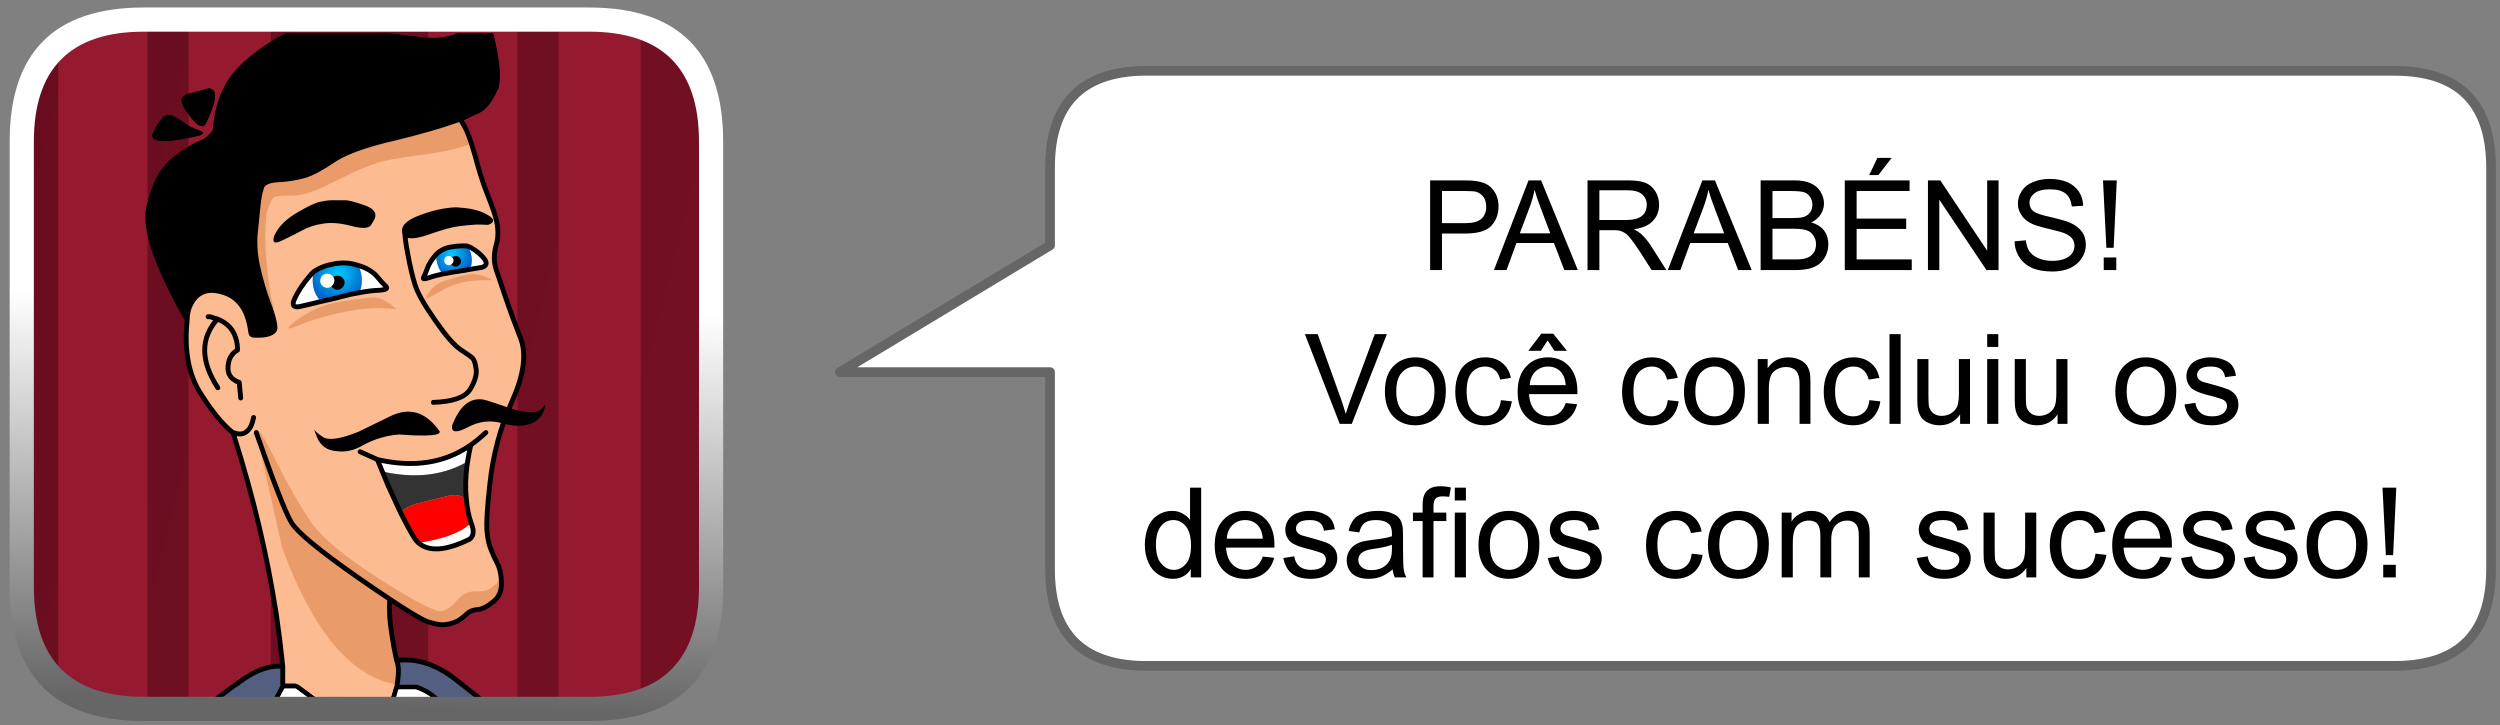 
<svg xmlns="http://www.w3.org/2000/svg" version="1.1" xmlns:xlink="http://www.w3.org/1999/xlink" preserveAspectRatio="none" x="0px" y="0px" width="517px" height="150px" viewBox="0 0 517 150">
<rect x="0" y="0" width="517" height="150" fill="#808080" stroke="none"/>
<defs>
<linearGradient id="Gradient_1" gradientUnits="userSpaceOnUse" x1="-528.6" y1="96.7" x2="759.7" y2="418.2" spreadMethod="pad">
<stop  offset="0%" stop-color="#460113"/>

<stop  offset="59.608%" stop-color="#7E1327"/>

<stop  offset="97.255%" stop-color="#490416"/>
</linearGradient>

<radialGradient id="Gradient_2" gradientUnits="userSpaceOnUse" cx="0" cy="0" r="5.118" fx="0" fy="0" gradientTransform="matrix( -0.918, 0.396, 0.357, 0.999, 389.1,71.4) " spreadMethod="pad">
<stop  offset="0%" stop-color="#00CCFF"/>

<stop  offset="79.216%" stop-color="#0066CC"/>
</radialGradient>

<radialGradient id="Gradient_3" gradientUnits="userSpaceOnUse" cx="0" cy="0" r="7.125" fx="0" fy="0" gradientTransform="matrix( 1, 0, 0, 1, 365.8,75.4) " spreadMethod="pad">
<stop  offset="0%" stop-color="#00CCFF"/>

<stop  offset="79.216%" stop-color="#0066CC"/>
</radialGradient>

<linearGradient id="Gradient_4" gradientUnits="userSpaceOnUse" x1="73.213" y1="145.975" x2="76.188" y2="62.625" spreadMethod="pad">
<stop  offset="0%" stop-color="#666666"/>

<stop  offset="100%" stop-color="#FFFFFF"/>
</linearGradient>

<g id="Layer8_0_FILL">
<path fill="#6E0D21" stroke="none" d="
M 146.25 29.8
Q 146.25 11.3 132.5 6.5 127.75 4.85 121.3 4.85
L 30.25 4.85
Q 18.3 4.85 12.05 10.6 5.3 16.8 5.3 29.8
L 5.3 120.85
Q 5.3 123.829 5.65 126.45 6.471 132.501 9.15 136.65 10.416 138.549 12.05 140.05 18.3 145.8 30.25 145.8
L 121.3 145.8
Q 127.75 145.8 132.5 144.15 138.939 141.902 142.35 136.65 145.077 132.492 145.9 126.45 146.25 123.828 146.25 120.85
L 146.25 29.8 Z"/>
</g>

<g id="Layer7_0_FILL">
<path fill="url(#Gradient_1)" stroke="none" d="
M 88.55 4.85
L 56 4.85 56 145.8 88.55 145.8 88.55 4.85
M 12.05 10.6
Q 5.3 16.8 5.3 29.8
L 5.3 120.85
Q 5.3 123.829 5.65 126.45 6.471 132.501 9.15 136.65 10.416 138.549 12.05 140.05
L 12.05 10.6
M 39 4.85
L 30.5 4.85 30.5 145.8 39 145.8 39 4.85
M 115.5 4.85
L 107 4.85 107 145.8 115.5 145.8 115.5 4.85
M 146.25 29.8
Q 146.25 11.3 132.5 6.5
L 132.5 144.15
Q 138.939 141.902 142.35 136.65 145.077 132.492 145.9 126.45 146.25 123.828 146.25 120.85
L 146.25 29.8 Z"/>

<path fill="#951A2F" stroke="none" d="
M 56 4.85
L 39 4.85 39 145.8 56 145.8 56 4.85
M 30.5 4.85
L 30.25 4.85
Q 18.3 4.85 12.05 10.6
L 12.05 140.05
Q 18.3 145.8 30.25 145.8
L 30.5 145.8 30.5 4.85
M 107 4.85
L 88.55 4.85 88.55 145.8 107 145.8 107 4.85
M 121.3 4.85
L 115.5 4.85 115.5 145.8 121.3 145.8
Q 127.75 145.8 132.5 144.15
L 132.5 6.5
Q 127.75 4.85 121.3 4.85 Z"/>
</g>

<g id="Layer5_0_FILL">
<path fill="#FFFFFF" stroke="none" d="
M 515.15 34.65
Q 515.15 20.402 505 16.3 500.902 14.65 495.15 14.65
L 236.25 14.65
Q 217.15 15.1 217.15 34.65
L 217.15 50.75 173.7 76.95 217.15 76.95 217.15 117.7
Q 217.15 137.25 236.25 137.7
L 495.15 137.7
Q 500.902 137.7 505 136.05 515.15 131.948 515.15 117.7
L 515.15 34.65 Z"/>
</g>

<g id="Layer4_0_FILL">
<path fill="#000000" stroke="none" d="
M 265.7 111.3
Q 265.7 108 264 106.15 262.3 104.3 259.6 104.3 256.85 104.3 255.1 106.2 253.35 108.05 253.35 111.45 253.35 114.75 255.1 116.55 256.8 118.35 259.75 118.35 262.1 118.35 263.6 117.2 265.1 116.1 265.65 114
L 263.3 113.75
Q 262.8 115.15 261.9 115.85 261 116.5 259.75 116.5 258.1 116.5 256.95 115.3 255.85 114.15 255.7 111.9
L 265.7 111.9
Q 265.7 111.5 265.7 111.3
M 255.85 110.05
Q 255.95 108.3 257 107.25 258.1 106.2 259.65 106.2 261.4 106.2 262.45 107.5 263.15 108.35 263.3 110.05
L 255.85 110.05
M 275.1 106.75
Q 275.8 107.35 275.95 108.4
L 278.2 108.1
Q 278 106.8 277.4 106 276.85 105.25 275.65 104.8 274.45 104.3 272.85 104.3 271.8 104.3 270.9 104.6 270 104.85 269.45 105.25 268.75 105.75 268.35 106.55 267.95 107.3 267.95 108.2 267.95 109.2 268.45 110 268.9 110.8 269.9 111.25 270.85 111.75 273.35 112.35 275.2 112.85 275.7 113.15 276.35 113.6 276.35 114.35 276.35 115.2 275.6 115.85 274.85 116.5 273.25 116.5 271.7 116.5 270.85 115.75 270 115.05 269.8 113.7
L 267.55 114.05
Q 267.95 116.2 269.3 117.25 270.65 118.35 273.3 118.35 274.85 118.35 276.1 117.8 277.35 117.25 278.05 116.25 278.7 115.25 278.7 114.1 278.7 112.95 278.15 112.15 277.6 111.4 276.65 110.95 275.7 110.55 273.3 109.9 271.6 109.45 271.3 109.35 270.7 109.1 270.4 108.7 270.15 108.35 270.15 107.9 270.15 107.25 270.8 106.7 271.45 106.2 273.05 106.2 274.35 106.2 275.1 106.75
M 287.1 104.3
Q 285.35 104.3 284.05 104.8 282.7 105.25 282.05 106.15 281.35 107.05 281.05 108.45
L 283.25 108.75
Q 283.6 107.35 284.4 106.75 285.15 106.2 286.75 106.2 288.45 106.2 289.35 107 290 107.55 290 108.95 290 109.05 290 109.55 288.7 110 285.9 110.3 284.55 110.5 283.9 110.65 283 110.9 282.25 111.4 281.55 111.9 281.1 112.7 280.65 113.5 280.65 114.5 280.65 116.2 281.8 117.3 283 118.35 285.2 118.35 286.55 118.35 287.75 117.9 288.9 117.45 290.15 116.4 290.25 117.35 290.6 118.05
L 293 118.05
Q 292.55 117.3 292.45 116.45 292.3 115.6 292.3 112.4
L 292.3 109.4
Q 292.3 107.85 292.15 107.3 291.95 106.35 291.45 105.75 290.95 105.15 289.9 104.75 288.8 104.3 287.1 104.3
M 290 112.15
Q 290 113.65 289.6 114.4 289.15 115.4 288.1 116 287.1 116.55 285.75 116.55 284.45 116.55 283.75 115.95 283.05 115.35 283.05 114.45 283.05 113.85 283.4 113.35 283.7 112.9 284.3 112.65 284.85 112.35 286.25 112.15 288.75 111.8 290 111.3
L 290 112.15
M 299.05 101.75
Q 299.45 101.3 300.5 101.3 301.15 101.3 301.85 101.4
L 302.2 99.45
Q 301.05 99.2 300.05 99.2 298.55 99.2 297.75 99.75 296.9 100.3 296.6 101.2 296.35 101.85 296.35 103.2
L 296.35 104.65 294.35 104.65 294.35 106.4 296.35 106.4 296.35 118.05 298.6 118.05 298.6 106.4 301.25 106.4 301.25 104.65 298.6 104.65 298.6 103.4
Q 298.6 102.15 299.05 101.75
M 305.3 118.05
L 305.3 104.65 303 104.65 303 118.05 305.3 118.05
M 305.3 102.15
L 305.3 99.5 303 99.5 303 102.15 305.3 102.15
M 318.75 106.15
Q 316.95 104.3 314.2 104.3 311.7 104.3 310 105.8 307.9 107.6 307.9 111.35 307.9 114.75 309.65 116.55 311.4 118.35 314.2 118.35 315.95 118.35 317.45 117.55 318.95 116.7 319.7 115.25 320.5 113.75 320.5 111.15 320.5 107.95 318.75 106.15
M 317 107.5
Q 318.15 108.75 318.15 111.25 318.15 113.9 317 115.2 315.9 116.5 314.2 116.5 312.5 116.5 311.35 115.2 310.25 113.9 310.25 111.35 310.25 108.75 311.35 107.5 312.5 106.2 314.2 106.2 315.9 106.2 317 107.5
M 239.65 115
Q 240.35 116.6 241.7 117.45 243.05 118.35 244.65 118.35 247.15 118.35 248.4 116.35
L 248.4 118.05 250.55 118.05 250.55 99.5 248.25 99.5 248.25 106.15
Q 247.65 105.35 246.7 104.85 245.75 104.3 244.55 104.3 242.9 104.3 241.55 105.2 240.2 106.05 239.55 107.7 238.9 109.35 238.9 111.35 238.9 113.4 239.65 115
M 242.3 115.2
Q 241.2 113.95 241.2 111.35 241.2 108.7 242.25 107.45 243.25 106.2 244.8 106.2 246.35 106.2 247.4 107.5 248.45 108.8 248.45 111.55 248.45 114.05 247.4 115.25 246.35 116.5 244.9 116.5 243.4 116.5 242.3 115.2
M 294.85 72.55
Q 292.35 72.55 290.65 74.05 288.55 75.85 288.55 79.6 288.55 83 290.3 84.8 292.05 86.6 294.85 86.6 296.6 86.6 298.1 85.8 299.6 84.95 300.35 83.5 301.15 82 301.15 79.4 301.15 76.2 299.4 74.4 297.6 72.55 294.85 72.55
M 297.65 75.75
Q 298.8 77 298.8 79.5 298.8 82.15 297.65 83.45 296.55 84.75 294.85 84.75 293.15 84.75 292 83.45 290.9 82.15 290.9 79.6 290.9 77 292 75.75 293.15 74.45 294.85 74.45 296.55 74.45 297.65 75.75
M 312.8 73.7
Q 311.4 72.55 309.25 72.55 307.5 72.55 306.05 73.4 304.55 74.2 303.85 75.85 303.1 77.45 303.1 79.65 303.1 83 304.8 84.8 306.45 86.6 309.2 86.6 311.4 86.6 312.95 85.3 314.45 84 314.8 81.65
L 312.55 81.4
Q 312.35 83.1 311.45 83.9 310.55 84.75 309.2 84.75 307.5 84.75 306.5 83.5 305.45 82.3 305.45 79.55 305.45 76.9 306.5 75.7 307.6 74.45 309.3 74.45 310.45 74.45 311.25 75.15 312.05 75.8 312.4 77.15
L 314.6 76.8
Q 314.2 74.8 312.8 73.7
M 320.8 71.2
L 322.2 69.05 323.6 71.2 326.2 71.2 323.35 67.65 320.9 67.65 318.2 71.2 320.8 71.2
M 272 67.75
L 279.2 86.3 281.7 86.3 288.95 67.75 286.45 67.75 281.45 81.25
Q 280.9 82.75 280.45 84.25 280.05 82.85 279.5 81.25
L 274.65 67.75 272 67.75
M 310 37
Q 309.05 36.35 307.7 36.15 306.75 35.95 304.9 35.95
L 297.9 35.95 297.9 54.5 300.35 54.5 300.35 46.95 305.1 46.95
Q 309.05 46.95 310.55 45.35 312.05 43.7 312.05 41.35 312.05 39.95 311.5 38.8 310.9 37.65 310 37
M 300.35 44.8
L 300.35 38.15 305.1 38.15
Q 306.75 38.15 307.4 38.3 308.35 38.6 308.95 39.4 309.5 40.25 309.5 41.4 309.5 43 308.5 43.9 307.5 44.8 305.15 44.8
L 300.35 44.8
M 423.25 104.65
L 420.95 104.65 420.95 111.8
Q 420.95 113.55 420.6 114.45 420.2 115.35 419.3 115.9 418.4 116.4 417.4 116.4 416.4 116.4 415.7 115.9 415 115.35 414.75 114.45 414.65 113.85 414.65 112.05
L 414.65 104.65 412.35 104.65 412.35 112.95
Q 412.35 114.4 412.5 115.05 412.7 116.05 413.2 116.75 413.7 117.45 414.75 117.9 415.75 118.35 416.95 118.35 419.65 118.35 421.2 116.1
L 421.2 118.05 423.25 118.05 423.25 104.65
M 437.55 108.55
Q 437.15 106.55 435.75 105.45 434.35 104.3 432.2 104.3 430.45 104.3 429 105.15 427.5 105.95 426.8 107.6 426.05 109.2 426.05 111.4 426.05 114.75 427.75 116.55 429.4 118.35 432.15 118.35 434.35 118.35 435.9 117.05 437.4 115.75 437.75 113.4
L 435.5 113.15
Q 435.3 114.85 434.4 115.65 433.5 116.5 432.15 116.5 430.45 116.5 429.45 115.25 428.4 114.05 428.4 111.3 428.4 108.65 429.45 107.45 430.55 106.2 432.25 106.2 433.4 106.2 434.2 106.9 435 107.55 435.35 108.9
L 437.55 108.55
M 451.3 111.3
Q 451.3 108 449.6 106.15 447.9 104.3 445.2 104.3 442.45 104.3 440.7 106.2 438.95 108.05 438.95 111.45 438.95 114.75 440.7 116.55 442.4 118.35 445.35 118.35 447.7 118.35 449.2 117.2 450.7 116.1 451.25 114
L 448.9 113.75
Q 448.4 115.15 447.5 115.85 446.6 116.5 445.35 116.5 443.7 116.5 442.55 115.3 441.45 114.15 441.3 111.9
L 451.3 111.9
Q 451.3 111.5 451.3 111.3
M 448.05 107.5
Q 448.75 108.35 448.9 110.05
L 441.45 110.05
Q 441.55 108.3 442.6 107.25 443.7 106.2 445.25 106.2 447 106.2 448.05 107.5
M 458.5 104.3
Q 457.45 104.3 456.55 104.6 455.65 104.85 455.1 105.25 454.4 105.75 454 106.55 453.6 107.3 453.6 108.2 453.6 109.2 454.1 110 454.55 110.8 455.55 111.25 456.5 111.75 459 112.35 460.85 112.85 461.35 113.15 462 113.6 462 114.35 462 115.2 461.25 115.85 460.5 116.5 458.9 116.5 457.35 116.5 456.5 115.75 455.65 115.05 455.45 113.7
L 453.2 114.05
Q 453.6 116.2 454.95 117.25 456.3 118.35 458.95 118.35 460.5 118.35 461.75 117.8 463 117.25 463.7 116.25 464.35 115.25 464.35 114.1 464.35 112.95 463.8 112.15 463.25 111.4 462.3 110.95 461.35 110.55 458.95 109.9 457.25 109.45 456.95 109.35 456.35 109.1 456.05 108.7 455.8 108.35 455.8 107.9 455.8 107.25 456.45 106.7 457.1 106.2 458.7 106.2 460 106.2 460.75 106.75 461.45 107.35 461.6 108.4
L 463.85 108.1
Q 463.65 106.8 463.05 106 462.5 105.25 461.3 104.8 460.1 104.3 458.5 104.3
M 476.8 108.1
Q 476.6 106.8 476 106 475.45 105.25 474.25 104.8 473.05 104.3 471.45 104.3 470.4 104.3 469.5 104.6 468.6 104.85 468.05 105.25 467.35 105.75 466.95 106.55 466.55 107.3 466.55 108.2 466.55 109.2 467.05 110 467.5 110.8 468.5 111.25 469.45 111.75 471.95 112.35 473.8 112.85 474.3 113.15 474.95 113.6 474.95 114.35 474.95 115.2 474.2 115.85 473.45 116.5 471.85 116.5 470.3 116.5 469.45 115.75 468.6 115.05 468.4 113.7
L 466.15 114.05
Q 466.55 116.2 467.9 117.25 469.25 118.35 471.9 118.35 473.45 118.35 474.7 117.8 475.95 117.25 476.65 116.25 477.3 115.25 477.3 114.1 477.3 112.95 476.75 112.15 476.2 111.4 475.25 110.95 474.3 110.55 471.9 109.9 470.2 109.45 469.9 109.35 469.3 109.1 469 108.7 468.75 108.35 468.75 107.9 468.75 107.25 469.4 106.7 470.05 106.2 471.65 106.2 472.95 106.2 473.7 106.75 474.4 107.35 474.55 108.4
L 476.8 108.1
M 327.55 104.3
Q 326.5 104.3 325.6 104.6 324.7 104.85 324.15 105.25 323.45 105.75 323.05 106.55 322.65 107.3 322.65 108.2 322.65 109.2 323.15 110 323.6 110.8 324.6 111.25 325.55 111.75 328.05 112.35 329.9 112.85 330.4 113.15 331.05 113.6 331.05 114.35 331.05 115.2 330.3 115.85 329.55 116.5 327.95 116.5 326.4 116.5 325.55 115.75 324.7 115.05 324.5 113.7
L 322.25 114.05
Q 322.65 116.2 324 117.25 325.35 118.35 328 118.35 329.55 118.35 330.8 117.8 332.05 117.25 332.75 116.25 333.4 115.25 333.4 114.1 333.4 112.95 332.85 112.15 332.3 111.4 331.35 110.95 330.4 110.55 328 109.9 326.3 109.45 326 109.35 325.4 109.1 325.1 108.7 324.85 108.35 324.85 107.9 324.85 107.25 325.5 106.7 326.15 106.2 327.75 106.2 329.05 106.2 329.8 106.75 330.5 107.35 330.65 108.4
L 332.9 108.1
Q 332.7 106.8 332.1 106 331.55 105.25 330.35 104.8 329.15 104.3 327.55 104.3
M 344.9 111.3
Q 344.9 108.65 345.95 107.45 347.05 106.2 348.75 106.2 349.9 106.2 350.7 106.9 351.5 107.55 351.85 108.9
L 354.05 108.55
Q 353.65 106.55 352.25 105.45 350.85 104.3 348.7 104.3 346.95 104.3 345.5 105.15 344 105.95 343.3 107.6 342.55 109.2 342.55 111.4 342.55 114.75 344.25 116.55 345.9 118.35 348.65 118.35 350.85 118.35 352.4 117.05 353.9 115.75 354.25 113.4
L 352 113.15
Q 351.8 114.85 350.9 115.65 350 116.5 348.65 116.5 346.95 116.5 345.95 115.25 344.9 114.05 344.9 111.3
M 367.95 111.15
Q 367.95 107.95 366.2 106.15 364.4 104.3 361.65 104.3 359.15 104.3 357.45 105.8 355.35 107.6 355.35 111.35 355.35 114.75 357.1 116.55 358.85 118.35 361.65 118.35 363.4 118.35 364.9 117.55 366.4 116.7 367.15 115.25 367.95 113.75 367.95 111.15
M 361.65 106.2
Q 363.35 106.2 364.45 107.5 365.6 108.75 365.6 111.25 365.6 113.9 364.45 115.2 363.35 116.5 361.65 116.5 359.95 116.5 358.8 115.2 357.7 113.9 357.7 111.35 357.7 108.75 358.8 107.5 359.95 106.2 361.65 106.2
M 385.5 106.65
Q 386.1 107.05 386.3 107.65 386.55 108.25 386.55 109.6
L 386.55 118.05 388.8 118.05 388.8 108.85
Q 388.8 106.55 387.7 105.45 386.65 104.3 384.65 104.3 382.1 104.3 380.5 106.65 380.1 105.55 379.15 104.95 378.2 104.3 376.7 104.3 375.35 104.3 374.3 104.95 373.25 105.5 372.65 106.5
L 372.65 104.65 370.6 104.65 370.6 118.05 372.9 118.05 372.9 111.1
Q 372.9 109.25 373.25 108.3 373.6 107.3 374.45 106.8 375.25 106.3 376.2 106.3 377.45 106.3 378.05 107.05 378.6 107.8 378.6 109.35
L 378.6 118.05 380.85 118.05 380.85 110.25
Q 380.85 108.2 381.8 107.25 382.75 106.3 384.15 106.3 384.95 106.3 385.5 106.65
M 403.85 104.3
Q 402.8 104.3 401.9 104.6 401 104.85 400.45 105.25 399.75 105.75 399.35 106.55 398.95 107.3 398.95 108.2 398.95 109.2 399.45 110 399.9 110.8 400.9 111.25 401.85 111.75 404.35 112.35 406.2 112.85 406.7 113.15 407.35 113.6 407.35 114.35 407.35 115.2 406.6 115.85 405.85 116.5 404.25 116.5 402.7 116.5 401.85 115.75 401 115.05 400.8 113.7
L 398.55 114.05
Q 398.95 116.2 400.3 117.25 401.65 118.35 404.3 118.35 405.85 118.35 407.1 117.8 408.35 117.25 409.05 116.25 409.7 115.25 409.7 114.1 409.7 112.95 409.15 112.15 408.6 111.4 407.65 110.95 406.7 110.55 404.3 109.9 402.6 109.45 402.3 109.35 401.7 109.1 401.4 108.7 401.15 108.35 401.15 107.9 401.15 107.25 401.8 106.7 402.45 106.2 404.05 106.2 405.35 106.2 406.1 106.75 406.8 107.35 406.95 108.4
L 409.2 108.1
Q 409 106.8 408.4 106 407.85 105.25 406.65 104.8 405.45 104.3 403.85 104.3
M 374.2 73
Q 373.2 72.55 372 72.55 369.2 72.55 367.7 74.8
L 367.7 72.9 365.65 72.9 365.65 86.3 367.95 86.3 367.95 78.95
Q 367.95 76.4 369 75.45 370.05 74.55 371.5 74.55 372.4 74.55 373.1 74.95 373.75 75.35 374 76.05 374.3 76.75 374.3 78.15
L 374.3 86.3 376.55 86.3 376.55 78.05
Q 376.55 76.45 376.45 75.85 376.25 74.85 375.75 74.15 375.25 73.45 374.2 73
M 389 73.7
Q 387.6 72.55 385.45 72.55 383.7 72.55 382.25 73.4 380.75 74.2 380.05 75.85 379.3 77.45 379.3 79.65 379.3 83 381 84.8 382.65 86.6 385.4 86.6 387.6 86.6 389.15 85.3 390.65 84 391 81.65
L 388.75 81.4
Q 388.55 83.1 387.65 83.9 386.75 84.75 385.4 84.75 383.7 84.75 382.7 83.5 381.65 82.3 381.65 79.55 381.65 76.9 382.7 75.7 383.8 74.45 385.5 74.45 386.65 74.45 387.45 75.15 388.25 75.8 388.6 77.15
L 390.8 76.8
Q 390.4 74.8 389 73.7
M 395.2 67.75
L 392.9 67.75 392.9 86.3 395.2 86.3 395.2 67.75
M 326.25 85.45
Q 327.75 84.35 328.3 82.25
L 325.95 82
Q 325.45 83.4 324.55 84.1 323.65 84.75 322.4 84.75 320.75 84.75 319.6 83.55 318.5 82.4 318.35 80.15
L 328.35 80.15
Q 328.35 79.75 328.35 79.55 328.35 76.25 326.65 74.4 324.95 72.55 322.25 72.55 319.5 72.55 317.75 74.45 316 76.3 316 79.7 316 83 317.75 84.8 319.45 86.6 322.4 86.6 324.75 86.6 326.25 85.45
M 325.1 75.75
Q 325.8 76.6 325.95 78.3
L 318.5 78.3
Q 318.6 76.55 319.65 75.5 320.75 74.45 322.3 74.45 324.05 74.45 325.1 75.75
M 343.75 72.55
Q 342 72.55 340.55 73.4 339.05 74.2 338.35 75.85 337.6 77.45 337.6 79.65 337.6 83 339.3 84.8 340.95 86.6 343.7 86.6 345.9 86.6 347.45 85.3 348.95 84 349.3 81.65
L 347.05 81.4
Q 346.85 83.1 345.95 83.9 345.05 84.75 343.7 84.75 342 84.75 341 83.5 339.95 82.3 339.95 79.55 339.95 76.9 341 75.7 342.1 74.45 343.8 74.45 344.95 74.45 345.75 75.15 346.55 75.8 346.9 77.15
L 349.1 76.8
Q 348.7 74.8 347.3 73.7 345.9 72.55 343.75 72.55
M 325.65 54.5
L 328.45 54.5 320.85 35.95 318.25 35.95 311.1 54.5 313.7 54.5 315.75 48.9 323.5 48.9 325.65 54.5
M 316.45 46.9
L 318.5 41.45
Q 319.15 39.7 319.5 37.9 319.9 39.4 320.8 41.75
L 322.75 46.9 316.45 46.9
M 356.7 72.55
Q 354.2 72.55 352.5 74.05 350.4 75.85 350.4 79.6 350.4 83 352.15 84.8 353.9 86.6 356.7 86.6 358.45 86.6 359.95 85.8 361.45 84.95 362.2 83.5 363 82 363 79.4 363 76.2 361.25 74.4 359.45 72.55 356.7 72.55
M 356.7 74.45
Q 358.4 74.45 359.5 75.75 360.65 77 360.65 79.5 360.65 82.15 359.5 83.45 358.4 84.75 356.7 84.75 355 84.75 353.85 83.45 352.75 82.15 352.75 79.6 352.75 77 353.85 75.75 355 74.45 356.7 74.45
M 351.7 48.9
L 359.45 48.9 361.6 54.5 364.4 54.5 356.8 35.95 354.2 35.95 347.05 54.5 349.65 54.5 351.7 48.9
M 352.4 46.9
L 354.45 41.45
Q 355.1 39.7 355.45 37.9 355.85 39.4 356.75 41.75
L 358.7 46.9 352.4 46.9
M 342.4 36.45
Q 341.15 35.95 338.65 35.95
L 330.45 35.95 330.45 54.5 332.9 54.5 332.9 46.25 335.75 46.25
Q 336.7 46.25 337.1 46.35 337.65 46.5 338.2 46.85 338.75 47.2 339.45 48.1 340.15 49 341.25 50.65
L 343.7 54.5 346.75 54.5 343.55 49.45
Q 342.6 48 341.5 47 341 46.55 340.05 46.05 342.7 45.7 343.95 44.35 345.25 43 345.25 41 345.25 39.5 344.5 38.25 343.7 36.95 342.4 36.45
M 332.9 44.15
L 332.9 38 338.75 38
Q 340.8 38 341.75 38.85 342.7 39.7 342.7 41 342.7 41.9 342.25 42.7 341.75 43.45 340.8 43.8 339.85 44.15 338.15 44.15
L 332.9 44.15
M 386.1 43.85
L 386.1 38.15 397.05 38.15 397.05 35.95 383.65 35.95 383.65 54.5 397.5 54.5 397.5 52.3 386.1 52.3 386.1 46 396.35 46 396.35 43.85 386.1 43.85
M 390.6 34.85
L 393.35 31.3 390.4 31.3 388.7 34.85 390.6 34.85
M 373.2 35.95
L 366.25 35.95 366.25 54.5 373.3 54.5
Q 375.1 54.5 376.3 54.2 377.5 53.9 378.35 53.25 379.15 52.65 379.7 51.55 380.25 50.45 380.25 49.15 380.25 47.5 379.35 46.3 378.45 45.15 376.75 44.65 378.05 44 378.7 42.95 379.35 41.9 379.35 40.7 379.35 39.45 378.6 38.25 377.9 37.1 376.6 36.55 375.3 35.95 373.2 35.95
M 368.7 45.95
L 373 45.95
Q 374.75 45.95 375.7 46.25 376.65 46.55 377.15 47.35 377.7 48.1 377.7 49.15 377.7 50 377.35 50.7 376.95 51.35 376.4 51.7 375.85 52.05 375 52.2 374.5 52.3 373.3 52.3
L 368.7 52.3 368.7 45.95
M 368.7 43.75
L 368.7 38.15 372.4 38.15
Q 374.4 38.15 375.2 38.4 376.05 38.65 376.5 39.4 376.95 40.1 376.95 41 376.95 41.95 376.45 42.6 376 43.25 375.05 43.55 374.35 43.75 372.7 43.75
L 368.7 43.75
M 457.25 72.85
Q 456.35 73.1 455.8 73.5 455.1 74 454.7 74.8 454.3 75.55 454.3 76.45 454.3 77.45 454.8 78.25 455.25 79.05 456.25 79.5 457.2 80 459.7 80.6 461.55 81.1 462.05 81.4 462.7 81.85 462.7 82.6 462.7 83.45 461.95 84.1 461.2 84.75 459.6 84.75 458.05 84.75 457.2 84 456.35 83.3 456.15 81.95
L 453.9 82.3
Q 454.3 84.45 455.65 85.5 457 86.6 459.65 86.6 461.2 86.6 462.45 86.05 463.7 85.5 464.4 84.5 465.05 83.5 465.05 82.35 465.05 81.2 464.5 80.4 463.95 79.65 463 79.2 462.05 78.8 459.65 78.15 457.95 77.7 457.65 77.6 457.05 77.35 456.75 76.95 456.5 76.6 456.5 76.15 456.5 75.5 457.15 74.95 457.8 74.45 459.4 74.45 460.7 74.45 461.45 75 462.15 75.6 462.3 76.65
L 464.55 76.35
Q 464.35 75.05 463.75 74.25 463.2 73.5 462 73.05 460.8 72.55 459.2 72.55 458.15 72.55 457.25 72.85
M 439.6 79.6
Q 439.6 83 441.35 84.8 443.1 86.6 445.9 86.6 447.65 86.6 449.15 85.8 450.65 84.95 451.4 83.5 452.2 82 452.2 79.4 452.2 76.2 450.45 74.4 448.65 72.55 445.9 72.55 443.4 72.55 441.7 74.05 439.6 75.85 439.6 79.6
M 443.05 83.45
Q 441.95 82.15 441.95 79.6 441.95 77 443.05 75.75 444.2 74.45 445.9 74.45 447.6 74.45 448.7 75.75 449.85 77 449.85 79.5 449.85 82.15 448.7 83.45 447.6 84.75 445.9 84.75 444.2 84.75 443.05 83.45
M 415.4 72.9
L 413.1 72.9 413.1 86.3 415.4 86.3 415.4 72.9
M 413.1 67.75
L 413.1 70.4 415.4 70.4 415.4 67.75 413.1 67.75
M 409.55 72.9
L 407.25 72.9 407.25 80.05
Q 407.25 81.8 406.9 82.7 406.5 83.6 405.6 84.15 404.7 84.65 403.7 84.65 402.7 84.65 402 84.15 401.3 83.6 401.05 82.7 400.95 82.1 400.95 80.3
L 400.95 72.9 398.65 72.9 398.65 81.2
Q 398.65 82.65 398.8 83.3 399 84.3 399.5 85 400 85.7 401.05 86.15 402.05 86.6 403.25 86.6 405.95 86.6 407.5 84.35
L 407.5 86.3 409.55 86.3 409.55 72.9
M 429.7 72.9
L 427.4 72.9 427.4 80.05
Q 427.4 81.8 427.05 82.7 426.65 83.6 425.75 84.15 424.85 84.65 423.85 84.65 422.85 84.65 422.15 84.15 421.45 83.6 421.2 82.7 421.1 82.1 421.1 80.3
L 421.1 72.9 418.8 72.9 418.8 81.2
Q 418.8 82.65 418.95 83.3 419.15 84.3 419.65 85 420.15 85.7 421.2 86.15 422.2 86.6 423.4 86.6 426.1 86.6 427.65 84.35
L 427.65 86.3 429.7 86.3 429.7 72.9
M 437.2 54.5
L 439.8 54.5 439.8 51.9 437.2 51.9 437.2 54.5
M 439.9 35.95
L 437.05 35.95 437.75 49.9 439.25 49.9 439.9 35.95
M 422.55 42.25
Q 421.85 41.6 421.85 40.6 421.85 39.45 422.85 38.65 423.85 37.8 426.1 37.8 428.25 37.8 429.35 38.7 430.4 39.6 430.6 41.35
L 432.95 41.2
Q 432.9 39.55 432.05 38.25 431.2 37 429.65 36.3 428.05 35.65 426 35.65 424.1 35.65 422.6 36.3 421.05 36.9 420.25 38.15 419.45 39.35 419.45 40.75 419.45 42.05 420.15 43.05 420.75 44.1 422.1 44.8 423.1 45.35 425.7 45.95 428.25 46.55 429 46.85 430.15 47.3 430.65 47.95 431.15 48.6 431.15 49.45 431.15 50.35 430.65 51.05 430.1 51.8 429.05 52.2 427.95 52.6 426.55 52.6 424.95 52.6 423.7 52.05 422.45 51.5 421.85 50.65 421.25 49.75 421.1 48.35
L 418.75 48.55
Q 418.8 50.4 419.8 51.9 420.75 53.35 422.45 54.1 424.15 54.8 426.65 54.8 428.65 54.8 430.25 54.1 431.8 53.35 432.65 52.05 433.5 50.75 433.5 49.25 433.5 47.75 432.75 46.65 431.95 45.5 430.35 44.75 429.25 44.25 426.25 43.55 423.25 42.9 422.55 42.25
M 415.45 35.95
L 413.1 35.95 413.1 50.5 403.4 35.95 400.85 35.95 400.85 54.5 403.2 54.5 403.2 39.95 412.95 54.5 415.45 54.5 415.45 35.95
M 497.7 99.5
L 494.85 99.5 495.55 113.45 497.05 113.45 497.7 99.5
M 495 115.45
L 495 118.05 497.6 118.05 497.6 115.45 495 115.45
M 491.75 111.15
Q 491.75 107.95 490 106.15 488.2 104.3 485.45 104.3 482.95 104.3 481.25 105.8 479.15 107.6 479.15 111.35 479.15 114.75 480.9 116.55 482.65 118.35 485.45 118.35 487.2 118.35 488.7 117.55 490.2 116.7 490.95 115.25 491.75 113.75 491.75 111.15
M 488.25 107.5
Q 489.4 108.75 489.4 111.25 489.4 113.9 488.25 115.2 487.15 116.5 485.45 116.5 483.75 116.5 482.6 115.2 481.5 113.9 481.5 111.35 481.5 108.75 482.6 107.5 483.75 106.2 485.45 106.2 487.15 106.2 488.25 107.5 Z"/>
</g>

<g id="Layer2_0_FILL">
<path fill="#000000" stroke="none" d="
M 42.5 25.75
Q 46.1 18.35 43.1 18.3 42.8 18.45 39.2 19.35 37.6 19.75 37.6 20.8 37.6 21.95 39.6 24.4 41.6 26.9 42.5 25.75
M 41.4 28
Q 42.5 27.5 41.4 27.05 39.15 26.3 37.6 25.05 36 23.85 34.75 23.8 33.45 23.75 31.55 27.85 31.15 30.4 41.4 28
M 80.9 144.35
Q 80.85 144.45 80.85 144.5
L 81.95 144.5 82.5 142.6 86.1 142.6
Q 88 143.25 89.5 144.5
L 90.8 144.5
Q 90.8 144.25 90.65 144.15 89.15 142.85 87.4 142.05 86.85 141.8 86.3 141.65 86.25 141.6 86.15 141.6
L 82.2 141.6 82.1 141.6
Q 81.95 141.6 81.8 141.7 81.65 141.8 81.65 141.95
L 80.9 144.35
M 61.1 141.9
Q 61.05 141.95 61.05 142.05 61.05 142.1 61.05 142.15 61.1 142.35 61.25 142.45
L 64 144.5 65.4 144.5 65.4 144.45
Q 65.35 144.2 65.2 144.1
L 61.85 141.65
Q 61.7 141.5 61.5 141.55 61.25 141.6 61.15 141.75 61.1 141.8 61.1 141.9
M 58.75 141.6
Q 58.65 141.55 58.55 141.55 58.45 141.55 58.35 141.6 58.15 141.65 58.05 141.85
L 56.7 144.3
Q 56.65 144.4 56.65 144.5
L 57.8 144.5 58.95 142.3
Q 59 142.15 59 142.05 59 142 59 141.9 58.9 141.7 58.75 141.6
M 102.9 18.55
L 102.95 18.55
Q 104.15 15.5 102 6.85
L 94.7 6.85
Q 91.7 8.15 87.75 7.75 84 7.4 80.35 6.85
L 59.3 6.85
Q 57.9 7.5 56.55 8.35 49.15 12.95 46.7 17.4 44.3 21.85 44.1 26.95 44.1 27.15 44.25 27.3 44.25 27.35 44.35 27.4 44.25 27.5 44.15 27.65 44.05 27.7 44 27.8 43.05 29 41.6 29.55 38.45 30.9 35.4 33.6 32.3 36.3 30.8 42.9 29.3 49.45 38.75 66.15 38.75 63.95 39.9 62.2 41.5 59.9 44.3 60.1 50.65 60.75 51.8 67.9 52.15 68.55 52.55 69.35 52.9 69.35 53.55 69.35 55.25 69.35 56.15 68.85 56.9 68.45 56.9 67.85 56.9 66.65 56.05 64.1 56 64 56 63.95 55.85 63.55 55.7 63.15 54.3 59.45 53.4 55.4 52.9 53.25 52.8 51.2 52.8 51.05 52.8 50.95 52.7 49.3 52.9 47.75 53.15 45 53.35 43.3 53.4 42.7 53.45 42.3 53.65 40.35 54.1 38.9 54.5 37.35 57.55 37.2 60.55 37.05 62.95 36.35 64.15 36 65.7 35.2 67.2 34.4 68.95 33.15 71.9 31.15 78.35 29.4
L 78.4 29.4
Q 79.6 29.05 81 28.75 89.5 26.7 94.55 24.85 94.65 24.85 94.75 24.8 94.75 24.9 94.8 24.95 94.9 25.15 95.1 25.2 95.25 25.25 95.45 25.15
L 95.5 25.1
Q 96.65 24.4 98.9 23.45
L 98.95 23.45
Q 101.25 22.35 102.9 18.55 Z"/>

<path fill="#FFFFFF" stroke="none" d="
M 82.5 142.6
L 81.95 144.5 89.5 144.5
Q 88 143.25 86.1 142.6
L 82.5 142.6
M 59 142.05
Q 59 142.15 58.95 142.3
L 57.8 144.5 64 144.5 61.25 142.45
Q 61.1 142.35 61.05 142.15 61.05 142.1 61.05 142.05 61.05 141.95 61.1 141.9
L 59 141.9
Q 59 142 59 142.05
M 79.85 59.25
Q 79.15 58.6 77.95 57.1 76.6 55.6 74.15 54.9 71.8 54.1 69.3 54.55 66.75 54.95 64.9 56.2 64.45 56.6 64.1 57.05 62.05 59.5 61.05 61.65 60 63.8 62.05 63.4 64.1 62.95 66.5 62.35 68.15 62 70.35 61.45 70.4 61.4 70.5 61.4 72.7 60.8 74.4 60.55 76.7 60.1 78.6 60.05 80.5 59.9 79.85 59.25
M 97.45 51.25
Q 97.05 51.05 96.65 50.9 95.1 50.8 93.4 51.1 91.65 51.35 90.35 52.55 88.8 54.3 88.4 55.55 87.95 56.8 87.65 57.35 87.35 57.9 88.65 57.45 89.95 57 91.65 56.65 92.75 56.4 94.4 56.15 94.45 56.1 94.45 56.15 94.55 56.15 94.65 56.15
L 95.15 56.05
Q 96.3 55.9 97.25 55.7 98.9 55.45 99.7 55.3 101.1 54.9 100.35 53.7 99.45 52.4 97.45 51.25 Z"/>

<path fill="#535F81" stroke="none" d="
M 86.3 141.65
Q 86.85 141.8 87.4 142.05 89.15 142.85 90.65 144.15 90.8 144.25 90.8 144.5
L 98.55 144.5
Q 97.95 144.05 97.25 143.55 96.55 143 95.85 142.45 95.7 142.3 95.65 142.1
L 95.65 142.05
Q 95.65 141.9 95.75 141.75 95.2 141.3 94.6 140.8 92 138.65 89.35 137.6 87.66 136.909 85.95 136.65 84.309 136.404 82.65 136.55 82.35 136.55 82.1 136.6 82.112 136.625 82.1 136.65 82.79 138.158 82.2 141.6
L 86.15 141.6
Q 86.25 141.6 86.3 141.65
M 48.5 142.45
Q 47.2 143.4 45.75 144.5
L 56.65 144.5
Q 56.65 144.4 56.7 144.3
L 58.05 141.85
Q 58.15 141.65 58.35 141.6 58.45 141.55 58.55 141.55
L 58.55 137.8
Q 54.95 137.5 51.05 140.1 50.65 140.3 50.35 140.55 49.55 141.1 48.6 141.75 48.7 141.9 48.7 142.05 48.7 142.1 48.7 142.15 48.65 142.35 48.5 142.45 Z"/>

<path fill="#FCBB90" stroke="none" d="
M 97.45 29.45
Q 96.55 26.6 95.5 25.1
L 95.45 25.15
Q 95.25 25.25 95.1 25.2 94.9 25.15 94.8 24.95 94.75 24.9 94.75 24.8 94.65 24.85 94.55 24.85 89.5 26.7 81 28.75 79.6 29.05 78.4 29.4
L 78.35 29.4
Q 71.9 31.15 68.95 33.15 67.2 34.4 65.7 35.2 64.15 36 62.95 36.35 60.55 37.05 57.55 37.2 54.5 37.35 54.1 38.9 53.65 40.35 53.45 42.3 53.4 42.7 53.35 43.3 53.15 45 52.9 47.75 52.7 49.3 52.8 50.95 52.8 51.05 52.8 51.2 52.9 53.25 53.4 55.4 54.3 59.45 55.7 63.15 55.85 63.55 56 63.95 56 64 56.05 64.1 56.9 66.65 56.9 67.85 56.9 68.45 56.15 68.85 55.25 69.35 53.55 69.35 52.9 69.35 52.55 69.35 52.2 69.3 52.1 69.2 52 69.1 51.95 68.8 51.85 68.45 51.8 67.9 50.65 60.75 44.3 60.1 41.5 59.9 39.9 62.2 38.75 63.95 38.75 66.15 37.8 75.35 41.4 81.1 44.95 86.85 48.15 89.45
L 48.25 89.45
Q 48.45 90.15 48.65 90.85 54.417 109.194 57.1 126.45 57.134 126.55 57.15 126.65 57.15 126.75 57.2 126.85 57.915 131.81 58.4 136.65 58.492 137.226 58.55 137.8
L 58.55 141.55
Q 58.65 141.55 58.75 141.6 58.9 141.7 59 141.9
L 61.1 141.9
Q 61.1 141.8 61.15 141.75 61.25 141.6 61.5 141.55 61.7 141.5 61.85 141.65
L 65.2 144.1
Q 65.35 144.2 65.4 144.45
L 65.4 144.5 80.85 144.5
Q 80.85 144.45 80.9 144.35
L 81.65 141.95
Q 81.65 141.8 81.8 141.7 81.95 141.6 82.1 141.6
L 82.2 141.6
Q 82.79 138.158 82.1 136.65 82.112 136.625 82.1 136.6 81.4 133.65 81.05 131.05 80.65 128.65 80.6 126.65 80.596 126.549 80.6 126.45 80.557 125.113 80.65 123.95 82.918 125.447 84.55 126.45 84.738 126.553 84.9 126.65 87.5 128.25 88.5 128.6 91 129.35 92 129.2 92.5 129.1 93 129.05 93.9 128.8 94.6 128.5 95.55 127.95 96.45 127.1 96.7 126.85 97 126.65 97.178 126.539 97.35 126.45 98.033 126.139 98.85 126.1 100.3 125.95 102.1 124.45 103.75 123.1 103.75 120.7 103.75 120.1 103.7 119.55 103.55 117.9 102.95 116.65 102.1 114.95 101.5 113.4 100.9 111.8 100.75 109.5 100.6 107.15 101.35 100.3 102.05 93.65 104.15 87.65 104.35 87.65 104.5 87.7 104.85 86.2 105.4 84.4 105.7 83.7 106 83 109.6 74.9 107.75 70 105.8 65.1 104.7 61.8 103.6 58.5 102.75 56 101.85 53.5 102.7 50.6 103.55 47.65 102.2 43.8 101.7 42.3 100.8 40 99.6 37.05 98.25 31.9 97.9 30.75 97.55 29.75 97.5 29.6 97.45 29.45
M 96.65 50.9
Q 97.05 51.05 97.45 51.25 99.45 52.4 100.35 53.7 101.1 54.9 99.7 55.3 98.9 55.45 97.25 55.7 96.3 55.9 95.15 56.05
L 94.65 56.15
Q 94.55 56.15 94.45 56.15 94.45 56.1 94.4 56.15 92.75 56.4 91.65 56.65 89.95 57 88.65 57.45 87.35 57.9 87.65 57.35 87.95 56.8 88.4 55.55 88.8 54.3 90.35 52.55 91.65 51.35 93.4 51.1 95.1 50.8 96.65 50.9
M 97.4 92.05
Q 97 93.8 96.75 95.45 96.65 95.95 96.6 96.45 96.15 100.15 96.5 103.35 96.7 105.9 97.45 108.15 98.5 110.5 97.2 111.5 89.95 115.1 86.6 112.3 86.1 111.85 85.7 111.2 84.45 109.15 82.9 106 81.75 103.55 80.35 100.55 79.75 99.05 79.1 97.5 78.6 96.3 78.1 95.05 89.35 97.65 97.4 92.05
M 77.95 57.1
Q 79.15 58.6 79.85 59.25 80.5 59.9 78.6 60.05 76.7 60.1 74.4 60.55 72.7 60.8 70.5 61.4 70.4 61.4 70.35 61.45 68.15 62 66.5 62.35 64.1 62.95 62.05 63.4 60 63.8 61.05 61.65 62.05 59.5 64.1 57.05 64.45 56.6 64.9 56.2 66.75 54.95 69.3 54.55 71.8 54.1 74.15 54.9 76.6 55.6 77.95 57.1 Z"/>

<path fill="#333333" stroke="none" d="
M 96.75 95.45
Q 97 93.8 97.4 92.05 89.35 97.65 78.1 95.05 78.6 96.3 79.1 97.5 79.75 99.05 80.35 100.55 81.75 103.55 82.9 106 84.45 109.15 85.7 111.2 86.1 111.85 86.6 112.3 89.95 115.1 97.2 111.5 98.5 110.5 97.45 108.15 96.7 105.9 96.5 103.35 96.15 100.15 96.6 96.45 96.65 95.95 96.75 95.45 Z"/>
</g>

<g id="FL_6789_0_Layer0_0_FILL">
<path fill="#000000" stroke="none" d="
M 339.05 37.25
Q 338.75 37.4 335.2 38.3 333.6 38.7 333.6 39.75 333.6 40.9 335.6 43.35 337.55 45.8 338.45 44.65 342.05 37.3 339.05 37.25
M 333.6 44
Q 332 42.8 330.75 42.75 329.45 42.7 327.6 46.75 327.2 49.3 337.35 46.9 338.45 46.4 337.35 45.95 335.15 45.2 333.6 44
M 385.2 162.7
L 386.45 162.7 386.45 162.65
Q 386.434 162.467 386.25 162.3 384.868 161.039 383.1 160.25 382.561 160.016 382 159.8 381.926 159.799 381.85 159.8
L 377.9 159.8 377.8 159.8
Q 377.634 159.8 377.5 159.9 377.369 159.996 377.3 160.15
L 376.6 162.55
Q 376.601 162.626 376.6 162.7
L 377.6 162.7 378.15 160.8 381.75 160.8
Q 383.694 161.469 385.2 162.7
M 391.4 159.95
Q 391.29 160.084 391.3 160.25
L 391.3 160.3
Q 391.331 160.513 391.5 160.65 392.2 161.2 392.9 161.75 393.539 162.239 394.1 162.7
L 395.3 162.7
Q 395.311 162.629 395.3 162.55 395.269 162.337 395.1 162.2 394.35 161.6 393.5 160.95 392.8 160.4 392.1 159.85 391.945 159.724 391.75 159.75 391.545 159.78 391.4 159.9
L 391.4 159.95
M 344.45 160.65
Q 344.618 160.527 344.65 160.3 344.655 160.287 344.65 160.25 344.654 160.088 344.55 159.95 344.428 159.782 344.2 159.75 344.019 159.723 343.85 159.85 342.3 161 340.55 162.3 340.382 162.423 340.35 162.6 340.345 162.663 340.35 162.7
L 341.7 162.7
Q 343.141 161.621 344.45 160.65
M 356.9 160.25
Q 356.895 160.287 356.9 160.3 356.932 160.528 357.1 160.65
L 359.85 162.7 361.2 162.7
Q 361.205 162.663 361.2 162.6 361.168 162.422 361 162.3
L 357.7 159.85
Q 357.53 159.723 357.3 159.75 357.122 159.782 357 159.95 356.946 160.022 356.9 160.1 356.898 160.172 356.9 160.25
M 354.8 160.45
Q 354.856 160.365 354.85 160.25 354.851 160.176 354.8 160.1 354.761 159.9 354.55 159.8 354.489 159.756 354.4 159.75 354.302 159.74 354.2 159.75 354 159.84 353.9 160
L 352.6 162.45
Q 352.544 162.586 352.55 162.7
L 353.6 162.7 354.8 160.45
M 383.45 26.8
Q 379.712 26.433 376.1 25.9
L 355.1 25.9
Q 353.764 26.534 352.4 27.35 345.033 31.957 342.65 36.4 340.249 40.805 340.05 45.8 340.038 46.039 340.15 46.2 340.225 46.251 340.25 46.25 340.195 46.417 340.1 46.55 340 46.6 339.95 46.7 339 47.9 337.55 48.45 334.45 49.8 331.4 52.5 328.35 55.15 326.85 61.7 325.35 68.25 334.75 84.85 334.75 82.65 335.9 80.9 337.45 78.6 340.25 78.8 346.55 79.45 347.7 86.55 348.05 87.2 348.45 88 348.8 88 349.45 88 351.15 88 352.05 87.5 352.8 87.1 352.8 86.5 352.8 85.3 351.95 82.8 351.9 82.7 351.9 82.65 351.75 82.25 351.6 81.85 350.2 78.15 349.3 74.15 348.8 72 348.7 69.95 348.7 69.8 348.7 69.7 348.6 68.1 348.8 66.55 349.05 63.8 349.25 62.1 349.3 61.5 349.35 61.1 349.55 59.2 350 57.75 350.4 56.2 353.4 56.05 356.4 55.9 358.8 55.2 360 54.85 361.5 54.05 363 53.25 364.75 52.05 367.7 50.05 374.1 48.3
L 374.15 48.3
Q 375.35 47.95 376.75 47.65 385.2 45.6 390.2 43.8 390.285 43.776 390.35 43.75 390.383 43.829 390.4 43.9 390.529 44.077 390.7 44.1 390.924 44.178 391.1 44.05 391.125 44.06 391.15 44.05 392.285 43.364 394.5 42.4
L 394.5 42.4
Q 396.868 41.31 398.5 37.5
L 398.5 37.45
Q 399.771 34.484 397.55 25.9
L 390.3 25.9
Q 387.329 27.183 383.45 26.8 Z"/>

<path fill="#FFFFFF" stroke="none" d="
M 381.75 160.8
L 378.15 160.8 377.6 162.7 385.2 162.7
Q 383.694 161.469 381.75 160.8
M 354.85 160.25
Q 354.856 160.365 354.8 160.45
L 353.6 162.7 359.85 162.7 357.1 160.65
Q 356.932 160.528 356.9 160.3 356.895 160.287 356.9 160.25 356.898 160.172 356.9 160.1
L 354.8 160.1
Q 354.851 160.176 354.85 160.25 Z"/>

<path fill="#535F81" stroke="none" d="
M 391.3 160.25
Q 391.29 160.084 391.4 159.95
L 391.4 159.9
Q 390.844 159.479 390.25 159 387.65 156.9 385.05 155.85 381.75 154.5 378.35 154.8 378.05 154.8 377.8 154.85 378.5 156.35 377.9 159.8
L 381.85 159.8
Q 381.926 159.799 382 159.8 382.561 160.016 383.1 160.25 384.868 161.039 386.25 162.3 386.434 162.467 386.45 162.65
L 386.45 162.7 394.1 162.7
Q 393.539 162.239 392.9 161.75 392.2 161.2 391.5 160.65 391.331 160.513 391.3 160.3
L 391.3 160.25
M 354.4 159.75
L 354.4 156.05
Q 350.85 155.75 346.95 158.3 346.55 158.5 346.25 158.75 345.434 159.321 344.55 159.95 344.654 160.088 344.65 160.25 344.655 160.287 344.65 160.3 344.618 160.527 344.45 160.65 343.141 161.621 341.7 162.7
L 352.55 162.7
Q 352.544 162.586 352.6 162.45
L 353.9 160
Q 354 159.84 354.2 159.75 354.302 159.74 354.4 159.75 Z"/>

<path fill="#FCBB90" stroke="none" d="
M 348.95 108
L 344.6 109.4
Q 350.35 127.7 353 144.95 353 145.05 353.05 145.15 353.85 150.65 354.4 156.05
L 354.4 159.75
Q 354.489 159.756 354.55 159.8 354.761 159.9 354.8 160.1
L 356.9 160.1
Q 356.946 160.022 357 159.95 357.122 159.782 357.3 159.75 357.53 159.723 357.7 159.85
L 361 162.3
Q 361.168 162.422 361.2 162.6 361.205 162.663 361.2 162.7
L 376.6 162.7
Q 376.601 162.626 376.6 162.55
L 377.3 160.15
Q 377.369 159.996 377.5 159.9 377.634 159.8 377.8 159.8
L 377.9 159.8
Q 363.75 157.5 354.3 131.75
L 348.95 108
M 362.55 57.6
Q 358.75 59.35 356.1 59.3 353.35 59.25 352.7 59.6 351.95 60.05 351.25 62.3 350.8 63.7 350.8 68.4 350.8 71.2 351.5 76.95 352.05 81.2 352.6 82.4
L 351.9 82.65
Q 351.9 82.7 351.95 82.8 352.8 85.3 352.8 86.5 352.8 87.1 352.05 87.5 351.15 88 349.45 88 348.8 88 348.45 88 348.1 87.95 348 87.85 347.9 87.75 347.85 87.45 347.75 87.1 347.7 86.55 346.55 79.45 340.25 78.8 337.45 78.6 335.9 80.9 334.75 82.65 334.75 84.85 333.8 93.95 337.35 99.7 340.9 105.4 344.1 108
L 344.2 108
Q 345.75 108.6 346.7 108 347.3 107.65 347.75 106.9 348.15 106.1 348.4 104.9 348.15 106.1 347.75 106.9
L 348.95 108 349.15 107.8
Q 349.2 106.3 352.9 113.65 356.55 120.95 359.95 126.05 363.35 131.15 374.5 138.25 385.6 145.3 387.25 144.7 388.85 144.15 390.35 142.35 391.85 140.5 394.5 140.65 396.1 140.75 397.3 139.9 398.2 139.3 399.3 137.9 399.15 136.25 398.55 135 397.7 133.35 397.1 131.8 396.5 130.2 396.35 127.9 396.2 125.6 396.95 118.75 397.9 109.6 401.55 101.55 405.15 93.5 403.3 88.65 401.4 83.8 400.3 80.5 399.2 77.2 398.35 74.75 397.45 72.25 398.3 69.35 399.15 66.45 397.8 62.6 397.3 61.1 396.4 58.85 395.2 55.9 393.85 50.8 393.5 49.65 393.2 48.65 390.35 49.55 389.55 49.75 387.7 50.25 384.7 50.65 377.4 51.65 375.15 52.2 372.85 52.75 369.05 54.45 365.2 56.35 363.1 57.35 363.05 57.4 363 57.4 362.75 57.5 362.55 57.6
M 339.9 84.35
Q 339.5 84.15 339.05 84.2 339.5 84.15 339.9 84.35 343.75 85.3 344.75 88.6 345.1 89.7 345.1 91.05 343.7 91.85 343.3 93.45 342.5 96.65 345.45 97.7
L 345.75 100.9 345.45 97.7
Q 342.5 96.65 343.3 93.45 343.7 91.85 345.1 91.05 345.1 89.7 344.75 88.6 343.75 85.3 339.9 84.35
M 379.5 66.65
Q 379.45 68 380.15 71.55 380.8 75.1 381.6 77.65 382.4 80.2 385.7 84.9 388.95 89.6 390.95 90.95 392.95 92.25 393.45 92.75 393.9 93.2 394.15 94.95 394.4 96.65 392.9 99.15 391.35 101.6 385.35 101.8 391.35 101.6 392.9 99.15 394.4 96.65 394.15 94.95 393.9 93.2 393.45 92.75 392.95 92.25 390.95 90.95 388.95 89.6 385.7 84.9 382.4 80.2 381.6 77.65 380.8 75.1 380.15 71.55 379.45 68 379.5 66.65 Z"/>

<path fill="#FFCC99" stroke="none" d="
M 344.6 109.4
L 348.95 108 347.75 106.9
Q 347.3 107.65 346.7 108 345.75 108.6 344.2 108 344.4 108.7 344.6 109.4 Z"/>

<path fill="#E99C69" stroke="none" d="
M 376.4 142.25
Q 373.6 140.4 369.85 137.8 357.9 129.45 356.15 126.45 354.35 123.45 348.95 108
L 354.3 131.75
Q 363.75 157.5 377.9 159.8 378.5 156.35 377.8 154.85 377.15 151.9 376.8 149.35 376.4 146.95 376.35 144.95 376.3 143.5 376.4 142.25
M 369.85 137.8
Q 373.6 140.4 376.4 142.25 378.85 143.9 380.6 144.95 383.2 146.55 384.2 146.9 386.65 147.65 387.65 147.5 388.15 147.4 388.65 147.35 389.55 147.1 390.25 146.8 391.2 146.25 392.1 145.4 392.35 145.15 392.65 144.95 393.4 144.45 394.45 144.4 395.9 144.25 397.7 142.75 399.35 141.45 399.35 139.05 399.35 138.45 399.3 137.9 398.2 139.3 397.3 139.9 396.1 140.75 394.5 140.65 391.85 140.5 390.35 142.35 388.85 144.15 387.25 144.7 385.6 145.3 374.5 138.25 363.35 131.15 359.95 126.05 356.55 120.95 352.9 113.65 349.2 106.3 349.15 107.8
L 348.95 108
Q 354.35 123.45 356.15 126.45 357.9 129.45 369.85 137.8
M 374.15 48.3
L 374.1 48.3
Q 367.7 50.05 364.75 52.05 363 53.25 361.5 54.05 360 54.85 358.8 55.2 356.4 55.9 353.4 56.05 350.4 56.2 350 57.75 349.55 59.2 349.35 61.1 349.3 61.5 349.25 62.1 349.05 63.8 348.8 66.55 348.6 68.1 348.7 69.7 348.7 69.8 348.7 69.95 348.8 72 349.3 74.15 350.2 78.15 351.6 81.85 351.75 82.25 351.9 82.65
L 352.6 82.4
Q 352.05 81.2 351.5 76.95 350.8 71.2 350.8 68.4 350.8 63.7 351.25 62.3 351.95 60.05 352.7 59.6 353.35 59.25 356.1 59.3 358.75 59.35 362.55 57.6 362.75 57.5 363 57.4 363.05 57.4 363.1 57.35 365.2 56.35 369.05 54.45 372.85 52.75 375.15 52.2 377.4 51.65 384.7 50.65 387.7 50.25 389.55 49.75 390.35 49.55 393.2 48.65 393.15 48.5 393.1 48.35 392.182 45.51 391.15 44.05 391.125 44.06 391.1 44.05 390.924 44.178 390.7 44.1 390.529 44.077 390.4 43.9 390.383 43.829 390.35 43.75 390.285 43.776 390.2 43.8 385.2 45.6 376.75 47.65 375.35 47.95 374.15 48.3 Z"/>
</g>

<g id="FL_6789_0_Layer0_1_FILL">
<path fill="#FFFFFF" stroke="none" d="
M 392.85 129.9
Q 394.1 128.9 393.1 126.55 390.4 129.4 382.3 130.7 385.6 133.5 392.85 129.9
M 392.4 113.95
Q 392.65 112.3 393.05 110.55 385.05 116.15 373.85 113.55 374.35 114.8 374.85 116 384.9 118.3 392.4 113.95 Z"/>

<path fill="#FF0000" stroke="none" d="
M 392.15 121.8
Q 390.7 120.4 388.05 121.1 385.45 121.75 382.8 122.4 380.15 122.95 378.6 124.45 380.15 127.55 381.4 129.6 381.8 130.25 382.3 130.7 390.4 129.4 393.1 126.55 392.35 124.35 392.15 121.8 Z"/>

<path fill="#333333" stroke="none" d="
M 392.25 114.95
Q 392.3 114.45 392.4 113.95 384.9 118.3 374.85 116 375.5 117.55 376.1 119 377.45 122 378.6 124.45 380.15 122.95 382.8 122.4 385.45 121.75 388.05 121.1 390.7 120.4 392.15 121.8 391.8 118.6 392.25 114.95 Z"/>

<path fill="#000000" stroke="none" d="
M 391.8 61.85
Q 390.8 61.75 390.05 61.7 386.6 61.8 382.5 63.35 378.4 64.9 379 66.95 379.55 68.95 384.1 67.4 388.65 65.8 390.55 65.6 392.45 65.35 394.1 65.25
L 394.55 65.25
Q 394.65 65.25 394.8 65.25 394.95 65.25 395.1 65.25 395.9 65.25 396.45 65.3
L 396.5 65.3
Q 396.55 65.3 396.65 65.3 397.6 64.95 397.65 64.45 397.65 63.95 396.65 63.35 394.7 62.15 391.8 61.85
M 358.1 66.6
Q 360.2 65.4 362.75 65.05 365.25 64.65 368.55 65.55 371.85 66.4 372.55 65.35 373.25 64.25 373.4 63.75 373.75 62.2 371.4 61.35 368.2 60.2 367.15 60.25 365.95 60.25 364.5 60.25 363.6 60.25 362.15 60.55 360.75 60.8 357.5 62.7 354.2 64.6 352.9 67.05 352.55 67.65 352.5 68.15 352.3 69.45 354.1 68.6 355.9 67.75 358.1 66.6 Z"/>
</g>

<g id="FL_6789_0_Layer0_2_FILL">
<path fill="#000000" stroke="none" d="
M 365.25 111.8
Q 368.15 112.25 370.8 110.65 374.4 108.7 378.3 108.4 387.1 109.05 386.65 107.75 382.4 101.7 376.4 104.7 374.45 105.65 370.05 107.8 364.5 110.05 362.7 108.95 361.6 108.25 360.85 107.45 361.15 108.25 361.45 109 362.55 111.55 365.25 111.8
M 402 103.3
Q 398.4 102.05 396.8 101.55 391.8 99.7 389.2 106.6 388.95 108.75 392.45 106.9 395.95 105.05 399.5 106.1 403.05 107.1 405.55 106.1 408 105.1 408.4 102.2 408.1 102.6 407.75 103 406.55 104.45 402 103.3 Z"/>
</g>

<g id="FL_6789_0_Layer0_3_FILL">
<path fill="#E99C69" stroke="none" d="
M 392.2 75.55
Q 389.95 76.05 387.4 76.9 384.85 77.75 383.75 80.65 384.45 80.25 387.95 78.35 391.45 76.45 397.6 76.7 394.4 75 392.2 75.55
M 356.4 85.55
Q 354.95 86.8 356.1 86.55 356.15 86.55 356.15 86.6
L 356.7 86.7
Q 356.4 86.6 356.2 86.55 356.75 86.4 357.9 85.9 361.55 84.3 367.35 83.15 373.15 82 377.8 82.65 374.95 80.25 373.4 80.25 371.8 80.2 366 81.15 361.05 81.9 356.4 85.55 Z"/>

<path fill="#FFFFFF" stroke="none" d="
M 386.3 73.7
Q 385.85 72.5 386 71.3 384.5 73.05 384.1 74.3 383.65 75.55 383.35 76.1 383.05 76.65 384.35 76.2 385.6 75.75 387.3 75.4 386.65 74.7 386.3 73.7
M 393.1 70
Q 392.7 69.8 392.3 69.65 392.7 70.15 392.95 70.8 393.55 72.55 393 74.2 392.95 74.3 392.9 74.45 394.5 74.2 395.3 74.05 396.7 73.65 395.95 72.45 395.05 71.15 393.1 70
M 370.65 76.7
Q 370.65 78.1 370.15 79.25 372.45 78.8 374.35 78.75 376.25 78.6 375.6 77.95 374.9 77.3 373.7 75.85 372.35 74.35 369.9 73.65 370.65 75 370.65 76.7
M 360.55 76.7
Q 360.55 75.8 360.75 74.95 360.3 75.35 359.95 75.8 357.9 78.2 356.9 80.35 355.85 82.5 357.9 82.1 359.95 81.65 362.3 81.05 362.15 80.95 362 80.75 360.55 79.1 360.55 76.7 Z"/>

<path fill="url(#Gradient_2)" stroke="none" d="
M 389.05 69.85
Q 387.3 70.1 386 71.3 385.85 72.5 386.3 73.7 386.65 74.7 387.3 75.4 388.4 75.15 390.05 74.9 390.1 74.85 390.1 74.9 390.2 74.9 390.3 74.9
L 390.8 74.8
Q 391.95 74.65 392.9 74.45 392.95 74.3 393 74.2 393.55 72.55 392.95 70.8 392.7 70.15 392.3 69.65 390.75 69.55 389.05 69.85 Z"/>

<path fill="url(#Gradient_3)" stroke="none" d="
M 360.75 74.95
Q 360.55 75.8 360.55 76.7 360.55 79.1 362 80.75 362.15 80.95 362.3 81.05 363.95 80.7 366.15 80.15 366.2 80.1 366.3 80.1 368.5 79.5 370.15 79.25 370.65 78.1 370.65 76.7 370.65 75 369.9 73.65 367.6 72.85 365.1 73.3 362.55 73.7 360.75 74.95 Z"/>
</g>

<g id="FL_6789_0_Layer0_4_FILL">
<path fill="#000000" stroke="none" d="
M 389.15 72
Q 388.95 72.3 388.9 72.6 388.85 72.7 388.85 72.8 388.85 73.25 389.15 73.55 389.5 73.9 389.95 73.9 390.4 73.9 390.7 73.55 391.05 73.25 391.05 72.8 391.05 72.7 391.05 72.6 391 72.3 390.7 72 390.4 71.7 389.95 71.7 389.5 71.7 389.15 72
M 364.25 76.9
Q 364.2 77.05 364.2 77.2 364.2 77.8 364.6 78.2 365.05 78.65 365.65 78.65 366.25 78.65 366.65 78.2 367.1 77.8 367.1 77.2 367.1 77.05 367.1 76.9 367 76.5 366.65 76.15 366.25 75.75 365.65 75.75 365.05 75.75 364.6 76.15 364.3 76.5 364.25 76.9 Z"/>
</g>

<g id="FL_6789_0_Layer0_5_FILL">
<path fill="#FFFFFF" stroke="none" d="
M 389.5 72.65
Q 389.5 72.55 389.5 72.45 389.4 72.2 389.2 71.95 388.9 71.7 388.55 71.7 388.15 71.7 387.85 71.95 387.65 72.2 387.6 72.45 387.6 72.55 387.6 72.65 387.6 73.05 387.85 73.3 388.15 73.6 388.55 73.6 388.9 73.6 389.2 73.3 389.5 73.05 389.5 72.65
M 362.5 77.8
Q 362.95 78.25 363.55 78.25 364.15 78.25 364.55 77.8 365 77.4 365 76.8 365 76.65 365 76.5 364.9 76.1 364.55 75.75 364.15 75.35 363.55 75.35 362.95 75.35 362.5 75.75 362.2 76.1 362.15 76.5 362.1 76.65 362.1 76.8 362.1 77.4 362.5 77.8 Z"/>
</g>

<g id="Layer0_0_FILL">
<path fill="url(#Gradient_4)" stroke="none" d="
M 149.55 29.3
Q 149.55 1.55 121.8 1.55
L 29.75 1.55
Q 2 1.55 2 29.3
L 2 121.35
Q 2 149.1 29.75 149.1
L 121.8 149.1
Q 149.55 149.1 149.55 121.35
L 149.55 29.3
M 121.8 6.55
Q 144.55 6.55 144.55 29.3
L 144.55 121.35
Q 144.55 144.1 121.8 144.1
L 29.75 144.1
Q 7 144.1 7 121.35
L 7 29.3
Q 7 6.55 29.75 6.55
L 121.8 6.55 Z"/>
</g>

<path id="Layer5_0_1_STROKES" stroke="#666666" stroke-width="2" stroke-linejoin="round" stroke-linecap="round" fill="none" d="
M 217.15 76.95
L 173.7 76.95 217.15 50.75 217.15 34.65
Q 217.15 15.1 236.25 14.65
L 495.15 14.65
Q 500.902 14.65 505 16.3 515.15 20.402 515.15 34.65
L 515.15 117.7
Q 515.15 131.948 505 136.05 500.902 137.7 495.15 137.7
L 236.25 137.7
Q 217.15 137.25 217.15 117.7
L 217.15 76.95 Z"/>

<path id="Layer2_0_1_STROKES" stroke="#000000" stroke-width="1" stroke-linejoin="round" stroke-linecap="round" fill="none" d="
M 59 141.9
L 61.1 141.9"/>

<path id="FL_6789_0_Layer0_0_1_STROKES" stroke="#000000" stroke-width="1" stroke-linejoin="round" stroke-linecap="round" fill="none" d="
M 340.275 46.275
Q 340.195 46.417 340.1 46.55 340 46.6 339.95 46.7 339 47.9 337.55 48.45 334.45 49.8 331.4 52.5 328.35 55.15 326.85 61.7 325.35 68.25 334.75 84.85 334.75 82.65 335.9 80.9 337.45 78.6 340.25 78.8 346.55 79.45 347.7 86.55 348.05 87.2 348.45 88 348.8 88 349.45 88 351.15 88 352.05 87.5 352.8 87.1 352.8 86.5 352.8 85.3 351.95 82.8 351.9 82.7 351.9 82.65 351.75 82.25 351.6 81.85 350.2 78.15 349.3 74.15 348.8 72 348.7 69.95 348.7 69.8 348.7 69.7 348.6 68.1 348.8 66.55 349.05 63.8 349.25 62.1 349.3 61.5 349.35 61.1 349.55 59.2 350 57.75 350.4 56.2 353.4 56.05 356.4 55.9 358.8 55.2 360 54.85 361.5 54.05 363 53.25 364.75 52.05 367.7 50.05 374.1 48.3
L 374.15 48.3
Q 375.35 47.95 376.75 47.65 385.2 45.6 390.2 43.8 390.285 43.776 390.375 43.75
M 391.15 44.05
Q 392.182 45.51 393.1 48.35 393.15 48.5 393.2 48.65 393.5 49.65 393.85 50.8 395.2 55.9 396.4 58.85 397.3 61.1 397.8 62.6 399.15 66.45 398.3 69.35 397.45 72.25 398.35 74.75 399.2 77.2 400.3 80.5 401.4 83.8 403.3 88.65 405.15 93.5 401.55 101.55 397.9 109.6 396.95 118.75 396.2 125.6 396.35 127.9 396.5 130.2 397.1 131.8 397.7 133.35 398.55 135 399.15 136.25 399.3 137.9 399.35 138.45 399.35 139.05 399.35 141.45 397.7 142.75 395.9 144.25 394.45 144.4 393.4 144.45 392.65 144.95 392.35 145.15 392.1 145.4 391.2 146.25 390.25 146.8 389.55 147.1 388.65 147.35 388.15 147.4 387.65 147.5 386.65 147.65 384.2 146.9 383.2 146.55 380.6 144.95 378.85 143.9 376.4 142.25 376.3 143.5 376.35 144.95 376.4 146.95 376.8 149.35 377.15 151.9 377.8 154.85 378.05 154.8 378.35 154.8 381.75 154.5 385.05 155.85 387.65 156.9 390.25 159 390.844 159.479 391.4 159.925
M 344.55 159.95
Q 345.434 159.321 346.25 158.75 346.55 158.5 346.95 158.3 350.85 155.75 354.4 156.05 353.85 150.65 353.05 145.15 353 145.05 353 144.95 350.35 127.7 344.6 109.4 344.4 108.7 344.2 108
L 344.1 108
Q 340.9 105.4 337.35 99.7 333.8 93.95 334.75 84.85
M 345.75 100.9
L 345.45 97.7
Q 342.5 96.65 343.3 93.45 343.7 91.85 345.1 91.05 345.1 89.7 344.75 88.6 343.75 85.3 339.9 84.35 339.5 84.15 339.05 84.2
M 347.7 86.55
Q 347.75 87.1 347.85 87.45 347.9 87.75 348 87.85 348.1 87.95 348.45 88
M 379.5 66.65
Q 379.45 68 380.15 71.55 380.8 75.1 381.6 77.65 382.4 80.2 385.7 84.9 388.95 89.6 390.95 90.95 392.95 92.25 393.45 92.75 393.9 93.2 394.15 94.95 394.4 96.65 392.9 99.15 391.35 101.6 385.35 101.8
M 348.95 108
Q 354.35 123.45 356.15 126.45 357.9 129.45 369.85 137.8 373.6 140.4 376.4 142.25
M 347.75 106.9
Q 347.3 107.65 346.7 108 345.75 108.6 344.2 108
M 347.75 106.9
Q 348.15 106.1 348.4 104.9
M 377.8 154.85
Q 378.5 156.35 377.9 159.8
M 354.825 160.1
L 356.925 160.1
M 354.4 156.05
L 354.4 159.75"/>

<path id="FL_6789_0_Layer0_1_1_STROKES" stroke="#000000" stroke-width="1" stroke-linejoin="round" stroke-linecap="round" fill="none" d="
M 392.4 113.95
Q 392.65 112.3 393.05 110.55 385.05 116.15 373.85 113.55 374.35 114.8 374.85 116
M 392.4 113.95
Q 392.3 114.45 392.25 114.95 391.8 118.6 392.15 121.8 392.35 124.35 393.1 126.55 394.1 128.9 392.85 129.9 385.6 133.5 382.3 130.7 381.8 130.25 381.4 129.6 380.15 127.55 378.6 124.45 377.45 122 376.1 119 375.5 117.55 374.85 116
M 393.05 110.55
Q 394.65 109.4 396.15 108
M 373.85 113.55
L 370.3 111.95"/>

<path id="FL_6789_0_Layer0_2_1_STROKES" stroke="#000000" stroke-width="1" stroke-linejoin="round" stroke-linecap="round" fill="none" d="
M 340.95 84.7
Q 335.7 90.55 341.05 98.8"/>

<path id="FL_6789_0_Layer0_3_1_STROKES" stroke="#000000" stroke-width="1" stroke-linejoin="round" stroke-linecap="round" fill="none" d="
M 360.75 74.95
Q 360.3 75.35 359.95 75.8 357.9 78.2 356.9 80.35 355.85 82.5 357.9 82.1 359.95 81.65 362.3 81.05 363.95 80.7 366.15 80.15 366.2 80.1 366.3 80.1 368.5 79.5 370.15 79.25
M 369.9 73.65
Q 367.6 72.85 365.1 73.3 362.55 73.7 360.75 74.95
M 392.3 69.65
Q 390.75 69.55 389.05 69.85 387.3 70.1 386 71.3
M 390.3 74.9
L 390.8 74.8
Q 391.95 74.65 392.9 74.45
M 392.3 69.65
Q 392.7 69.8 393.1 70 395.05 71.15 395.95 72.45 396.7 73.65 395.3 74.05 394.5 74.2 392.9 74.45
M 386 71.3
Q 384.5 73.05 384.1 74.3 383.65 75.55 383.35 76.1 383.05 76.65 384.35 76.2 385.6 75.75 387.3 75.4
L 390.1 74.9
M 369.9 73.65
Q 372.35 74.35 373.7 75.85 374.9 77.3 375.6 77.95 376.25 78.6 374.35 78.75 372.45 78.8 370.15 79.25"/>
</defs>

<g transform="matrix( 1, 0, 0, 1, 0,0) ">
<use xlink:href="#Layer8_0_FILL"/>
</g>

<g transform="matrix( 1, 0, 0, 1, 0,0) ">
<use xlink:href="#Layer7_0_FILL"/>
</g>

<g transform="matrix( 1, 0, 0, 1, 0,0) ">
<use xlink:href="#Layer5_0_FILL"/>

<use xlink:href="#Layer5_0_1_STROKES"/>
</g>

<g transform="matrix( 1, 0, 0, 1, -2.15,1.35) ">
<use xlink:href="#Layer4_0_FILL"/>
</g>

<g transform="matrix( 1, 0, 0, 1, 0,0) ">
<use xlink:href="#Layer2_0_FILL"/>

<use xlink:href="#Layer2_0_1_STROKES"/>
</g>

<g transform="matrix( 1.006, 0, 0, 1.006, -298.05,-19.2) ">
<g transform="matrix( 1, 0, 0, 1, 0,0) ">
<use xlink:href="#FL_6789_0_Layer0_0_FILL"/>

<use xlink:href="#FL_6789_0_Layer0_0_1_STROKES"/>
</g>

<g transform="matrix( 1, 0, 0, 1, 0,0) ">
<use xlink:href="#FL_6789_0_Layer0_1_FILL"/>

<use xlink:href="#FL_6789_0_Layer0_1_1_STROKES"/>
</g>

<g transform="matrix( 1, 0, 0, 1, 0,0) ">
<use xlink:href="#FL_6789_0_Layer0_2_FILL"/>

<use xlink:href="#FL_6789_0_Layer0_2_1_STROKES"/>
</g>

<g transform="matrix( 1, 0, 0, 1, 0,0) ">
<use xlink:href="#FL_6789_0_Layer0_3_FILL"/>

<use xlink:href="#FL_6789_0_Layer0_3_1_STROKES"/>
</g>

<g transform="matrix( 1, 0, 0, 1, 0,0) ">
<use xlink:href="#FL_6789_0_Layer0_4_FILL"/>
</g>

<g transform="matrix( 1, 0, 0, 1, 0,0) ">
<use xlink:href="#FL_6789_0_Layer0_5_FILL"/>
</g>
</g>

<g transform="matrix( 1, 0, 0, 1, 0,0) ">
<use xlink:href="#Layer0_0_FILL"/>
</g>
</svg>
